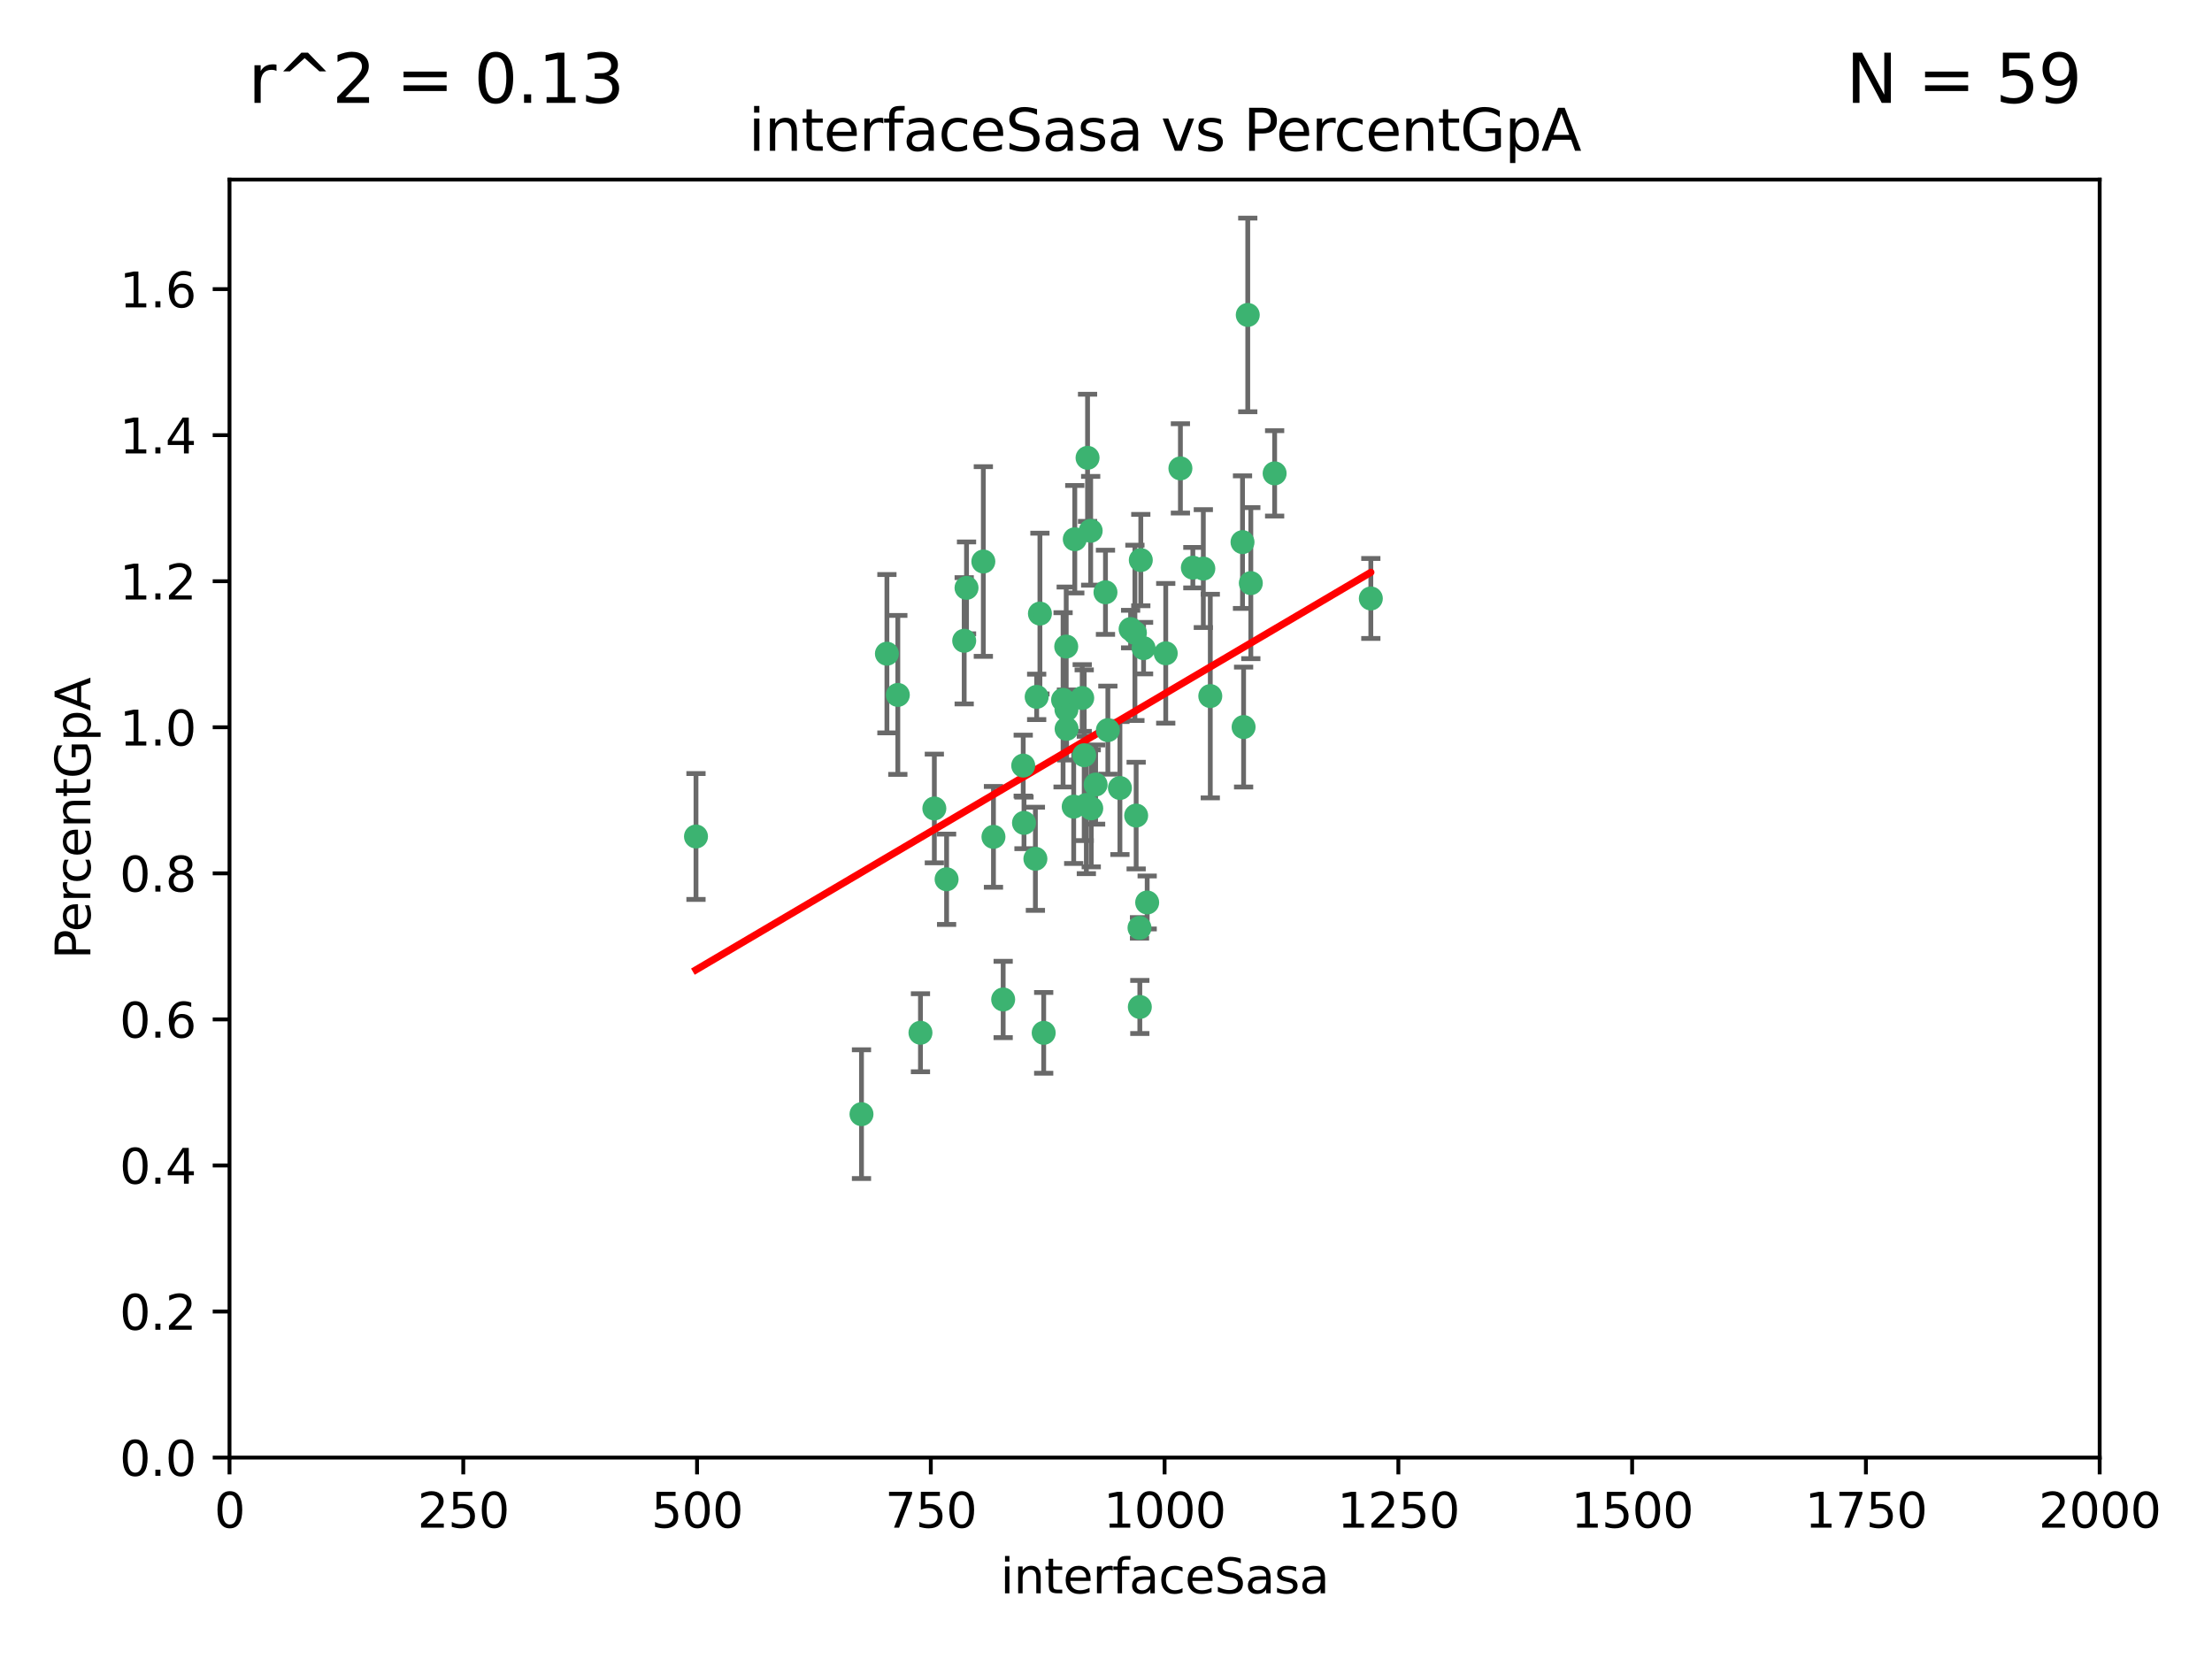 <?xml version="1.0" encoding="utf-8" standalone="no"?>
<!DOCTYPE svg PUBLIC "-//W3C//DTD SVG 1.1//EN"
  "http://www.w3.org/Graphics/SVG/1.1/DTD/svg11.dtd">
<svg xmlns:xlink="http://www.w3.org/1999/xlink" width="460.8pt" height="345.6pt" viewBox="0 0 460.8 345.6" xmlns="http://www.w3.org/2000/svg" version="1.1">
 <defs>
  <style type="text/css">*{stroke-linejoin: round; stroke-linecap: butt}</style>
 </defs>
 <g id="figure_1">
  <g id="patch_1">
   <path d="M 0 345.6 
L 460.8 345.6 
L 460.8 0 
L 0 0 
z
" style="fill: #ffffff"/>
  </g>
  <g id="axes_1">
   <g id="patch_2">
    <path d="M 47.81 303.64 
L 437.4 303.64 
L 437.4 37.411 
L 47.81 37.411 
z
" style="fill: #ffffff"/>
   </g>
   <g id="PathCollection_1">
    <defs>
     <path id="mfa2574c03b" d="M 0 1.118 
C 0.297 1.118 0.581 1 0.791 0.791 
C 1 0.581 1.118 0.297 1.118 0 
C 1.118 -0.297 1 -0.581 0.791 -0.791 
C 0.581 -1 0.297 -1.118 0 -1.118 
C -0.297 -1.118 -0.581 -1 -0.791 -0.791 
C -1 -0.581 -1.118 -0.297 -1.118 0 
C -1.118 0.297 -1 0.581 -0.791 0.791 
C -0.581 1 -0.297 1.118 0 1.118 
z
" style="stroke: #3cb371"/>
    </defs>
    <g clip-path="url(#p6f2fe51da8)">
     <use xlink:href="#mfa2574c03b" x="258.839" y="112.935" style="fill: #3cb371; stroke: #3cb371"/>
     <use xlink:href="#mfa2574c03b" x="235.526" y="131.048" style="fill: #3cb371; stroke: #3cb371"/>
     <use xlink:href="#mfa2574c03b" x="265.53" y="98.611" style="fill: #3cb371; stroke: #3cb371"/>
     <use xlink:href="#mfa2574c03b" x="225.86" y="157.33" style="fill: #3cb371; stroke: #3cb371"/>
     <use xlink:href="#mfa2574c03b" x="259.065" y="151.457" style="fill: #3cb371; stroke: #3cb371"/>
     <use xlink:href="#mfa2574c03b" x="259.932" y="65.606" style="fill: #3cb371; stroke: #3cb371"/>
     <use xlink:href="#mfa2574c03b" x="242.845" y="136.097" style="fill: #3cb371; stroke: #3cb371"/>
     <use xlink:href="#mfa2574c03b" x="216.635" y="127.82" style="fill: #3cb371; stroke: #3cb371"/>
     <use xlink:href="#mfa2574c03b" x="250.675" y="118.446" style="fill: #3cb371; stroke: #3cb371"/>
     <use xlink:href="#mfa2574c03b" x="233.3" y="164.157" style="fill: #3cb371; stroke: #3cb371"/>
     <use xlink:href="#mfa2574c03b" x="222.161" y="147.818" style="fill: #3cb371; stroke: #3cb371"/>
     <use xlink:href="#mfa2574c03b" x="221.458" y="145.786" style="fill: #3cb371; stroke: #3cb371"/>
     <use xlink:href="#mfa2574c03b" x="238.226" y="135.021" style="fill: #3cb371; stroke: #3cb371"/>
     <use xlink:href="#mfa2574c03b" x="236.422" y="131.834" style="fill: #3cb371; stroke: #3cb371"/>
     <use xlink:href="#mfa2574c03b" x="226.558" y="95.371" style="fill: #3cb371; stroke: #3cb371"/>
     <use xlink:href="#mfa2574c03b" x="223.671" y="168.041" style="fill: #3cb371; stroke: #3cb371"/>
     <use xlink:href="#mfa2574c03b" x="248.492" y="118.255" style="fill: #3cb371; stroke: #3cb371"/>
     <use xlink:href="#mfa2574c03b" x="223.897" y="112.334" style="fill: #3cb371; stroke: #3cb371"/>
     <use xlink:href="#mfa2574c03b" x="225.446" y="145.408" style="fill: #3cb371; stroke: #3cb371"/>
     <use xlink:href="#mfa2574c03b" x="230.29" y="123.385" style="fill: #3cb371; stroke: #3cb371"/>
     <use xlink:href="#mfa2574c03b" x="200.86" y="133.482" style="fill: #3cb371; stroke: #3cb371"/>
     <use xlink:href="#mfa2574c03b" x="217.42" y="215.161" style="fill: #3cb371; stroke: #3cb371"/>
     <use xlink:href="#mfa2574c03b" x="237.649" y="116.673" style="fill: #3cb371; stroke: #3cb371"/>
     <use xlink:href="#mfa2574c03b" x="213.316" y="171.42" style="fill: #3cb371; stroke: #3cb371"/>
     <use xlink:href="#mfa2574c03b" x="204.848" y="116.973" style="fill: #3cb371; stroke: #3cb371"/>
     <use xlink:href="#mfa2574c03b" x="245.901" y="97.572" style="fill: #3cb371; stroke: #3cb371"/>
     <use xlink:href="#mfa2574c03b" x="285.569" y="124.669" style="fill: #3cb371; stroke: #3cb371"/>
     <use xlink:href="#mfa2574c03b" x="215.957" y="145.171" style="fill: #3cb371; stroke: #3cb371"/>
     <use xlink:href="#mfa2574c03b" x="194.641" y="168.419" style="fill: #3cb371; stroke: #3cb371"/>
     <use xlink:href="#mfa2574c03b" x="191.75" y="215.139" style="fill: #3cb371; stroke: #3cb371"/>
     <use xlink:href="#mfa2574c03b" x="184.761" y="136.178" style="fill: #3cb371; stroke: #3cb371"/>
     <use xlink:href="#mfa2574c03b" x="213.156" y="159.488" style="fill: #3cb371; stroke: #3cb371"/>
     <use xlink:href="#mfa2574c03b" x="222.113" y="134.689" style="fill: #3cb371; stroke: #3cb371"/>
     <use xlink:href="#mfa2574c03b" x="215.692" y="178.897" style="fill: #3cb371; stroke: #3cb371"/>
     <use xlink:href="#mfa2574c03b" x="228.237" y="163.438" style="fill: #3cb371; stroke: #3cb371"/>
     <use xlink:href="#mfa2574c03b" x="222.194" y="151.836" style="fill: #3cb371; stroke: #3cb371"/>
     <use xlink:href="#mfa2574c03b" x="237.381" y="193.29" style="fill: #3cb371; stroke: #3cb371"/>
     <use xlink:href="#mfa2574c03b" x="197.192" y="183.167" style="fill: #3cb371; stroke: #3cb371"/>
     <use xlink:href="#mfa2574c03b" x="208.978" y="208.206" style="fill: #3cb371; stroke: #3cb371"/>
     <use xlink:href="#mfa2574c03b" x="227.208" y="110.571" style="fill: #3cb371; stroke: #3cb371"/>
     <use xlink:href="#mfa2574c03b" x="260.569" y="121.476" style="fill: #3cb371; stroke: #3cb371"/>
     <use xlink:href="#mfa2574c03b" x="230.787" y="152.103" style="fill: #3cb371; stroke: #3cb371"/>
     <use xlink:href="#mfa2574c03b" x="236.683" y="169.899" style="fill: #3cb371; stroke: #3cb371"/>
     <use xlink:href="#mfa2574c03b" x="206.956" y="174.332" style="fill: #3cb371; stroke: #3cb371"/>
     <use xlink:href="#mfa2574c03b" x="237.447" y="209.769" style="fill: #3cb371; stroke: #3cb371"/>
     <use xlink:href="#mfa2574c03b" x="227.327" y="168.396" style="fill: #3cb371; stroke: #3cb371"/>
     <use xlink:href="#mfa2574c03b" x="238.978" y="188.002" style="fill: #3cb371; stroke: #3cb371"/>
     <use xlink:href="#mfa2574c03b" x="179.464" y="232.101" style="fill: #3cb371; stroke: #3cb371"/>
     <use xlink:href="#mfa2574c03b" x="226.307" y="167.688" style="fill: #3cb371; stroke: #3cb371"/>
     <use xlink:href="#mfa2574c03b" x="201.345" y="122.465" style="fill: #3cb371; stroke: #3cb371"/>
     <use xlink:href="#mfa2574c03b" x="187.034" y="144.762" style="fill: #3cb371; stroke: #3cb371"/>
     <use xlink:href="#mfa2574c03b" x="252.125" y="145.004" style="fill: #3cb371; stroke: #3cb371"/>
     <use xlink:href="#mfa2574c03b" x="144.987" y="174.257" style="fill: #3cb371; stroke: #3cb371"/>
    </g>
   </g>
   <g id="matplotlib.axis_1">
    <g id="xtick_1">
     <g id="line2d_1">
      <defs>
       <path id="meb9a005f9a" d="M 0 0 
L 0 3.5 
" style="stroke: #000000; stroke-width: 0.8"/>
      </defs>
      <g>
       <use xlink:href="#meb9a005f9a" x="47.81" y="303.64" style="stroke: #000000; stroke-width: 0.8"/>
      </g>
     </g>
     <g id="text_1">
      <!-- 0 -->
      <g transform="translate(44.629 318.238)scale(0.1 -0.1)">
       <defs>
        <path id="DejaVuSans-30" d="M 2034 4250 
Q 1547 4250 1301 3770 
Q 1056 3291 1056 2328 
Q 1056 1369 1301 889 
Q 1547 409 2034 409 
Q 2525 409 2770 889 
Q 3016 1369 3016 2328 
Q 3016 3291 2770 3770 
Q 2525 4250 2034 4250 
z
M 2034 4750 
Q 2819 4750 3233 4129 
Q 3647 3509 3647 2328 
Q 3647 1150 3233 529 
Q 2819 -91 2034 -91 
Q 1250 -91 836 529 
Q 422 1150 422 2328 
Q 422 3509 836 4129 
Q 1250 4750 2034 4750 
z
" transform="scale(0.016)"/>
       </defs>
       <use xlink:href="#DejaVuSans-30"/>
      </g>
     </g>
    </g>
    <g id="xtick_2">
     <g id="line2d_2">
      <g>
       <use xlink:href="#meb9a005f9a" x="96.509" y="303.64" style="stroke: #000000; stroke-width: 0.8"/>
      </g>
     </g>
     <g id="text_2">
      <!-- 250 -->
      <g transform="translate(86.965 318.238)scale(0.1 -0.1)">
       <defs>
        <path id="DejaVuSans-32" d="M 1228 531 
L 3431 531 
L 3431 0 
L 469 0 
L 469 531 
Q 828 903 1448 1529 
Q 2069 2156 2228 2338 
Q 2531 2678 2651 2914 
Q 2772 3150 2772 3378 
Q 2772 3750 2511 3984 
Q 2250 4219 1831 4219 
Q 1534 4219 1204 4116 
Q 875 4013 500 3803 
L 500 4441 
Q 881 4594 1212 4672 
Q 1544 4750 1819 4750 
Q 2544 4750 2975 4387 
Q 3406 4025 3406 3419 
Q 3406 3131 3298 2873 
Q 3191 2616 2906 2266 
Q 2828 2175 2409 1742 
Q 1991 1309 1228 531 
z
" transform="scale(0.016)"/>
        <path id="DejaVuSans-35" d="M 691 4666 
L 3169 4666 
L 3169 4134 
L 1269 4134 
L 1269 2991 
Q 1406 3038 1543 3061 
Q 1681 3084 1819 3084 
Q 2600 3084 3056 2656 
Q 3513 2228 3513 1497 
Q 3513 744 3044 326 
Q 2575 -91 1722 -91 
Q 1428 -91 1123 -41 
Q 819 9 494 109 
L 494 744 
Q 775 591 1075 516 
Q 1375 441 1709 441 
Q 2250 441 2565 725 
Q 2881 1009 2881 1497 
Q 2881 1984 2565 2268 
Q 2250 2553 1709 2553 
Q 1456 2553 1204 2497 
Q 953 2441 691 2322 
L 691 4666 
z
" transform="scale(0.016)"/>
       </defs>
       <use xlink:href="#DejaVuSans-32"/>
       <use xlink:href="#DejaVuSans-35" x="63.623"/>
       <use xlink:href="#DejaVuSans-30" x="127.246"/>
      </g>
     </g>
    </g>
    <g id="xtick_3">
     <g id="line2d_3">
      <g>
       <use xlink:href="#meb9a005f9a" x="145.208" y="303.64" style="stroke: #000000; stroke-width: 0.8"/>
      </g>
     </g>
     <g id="text_3">
      <!-- 500 -->
      <g transform="translate(135.664 318.238)scale(0.1 -0.1)">
       <use xlink:href="#DejaVuSans-35"/>
       <use xlink:href="#DejaVuSans-30" x="63.623"/>
       <use xlink:href="#DejaVuSans-30" x="127.246"/>
      </g>
     </g>
    </g>
    <g id="xtick_4">
     <g id="line2d_4">
      <g>
       <use xlink:href="#meb9a005f9a" x="193.906" y="303.64" style="stroke: #000000; stroke-width: 0.8"/>
      </g>
     </g>
     <g id="text_4">
      <!-- 750 -->
      <g transform="translate(184.363 318.238)scale(0.1 -0.1)">
       <defs>
        <path id="DejaVuSans-37" d="M 525 4666 
L 3525 4666 
L 3525 4397 
L 1831 0 
L 1172 0 
L 2766 4134 
L 525 4134 
L 525 4666 
z
" transform="scale(0.016)"/>
       </defs>
       <use xlink:href="#DejaVuSans-37"/>
       <use xlink:href="#DejaVuSans-35" x="63.623"/>
       <use xlink:href="#DejaVuSans-30" x="127.246"/>
      </g>
     </g>
    </g>
    <g id="xtick_5">
     <g id="line2d_5">
      <g>
       <use xlink:href="#meb9a005f9a" x="242.605" y="303.64" style="stroke: #000000; stroke-width: 0.8"/>
      </g>
     </g>
     <g id="text_5">
      <!-- 1000 -->
      <g transform="translate(229.88 318.238)scale(0.1 -0.1)">
       <defs>
        <path id="DejaVuSans-31" d="M 794 531 
L 1825 531 
L 1825 4091 
L 703 3866 
L 703 4441 
L 1819 4666 
L 2450 4666 
L 2450 531 
L 3481 531 
L 3481 0 
L 794 0 
L 794 531 
z
" transform="scale(0.016)"/>
       </defs>
       <use xlink:href="#DejaVuSans-31"/>
       <use xlink:href="#DejaVuSans-30" x="63.623"/>
       <use xlink:href="#DejaVuSans-30" x="127.246"/>
       <use xlink:href="#DejaVuSans-30" x="190.869"/>
      </g>
     </g>
    </g>
    <g id="xtick_6">
     <g id="line2d_6">
      <g>
       <use xlink:href="#meb9a005f9a" x="291.304" y="303.64" style="stroke: #000000; stroke-width: 0.8"/>
      </g>
     </g>
     <g id="text_6">
      <!-- 1250 -->
      <g transform="translate(278.579 318.238)scale(0.1 -0.1)">
       <use xlink:href="#DejaVuSans-31"/>
       <use xlink:href="#DejaVuSans-32" x="63.623"/>
       <use xlink:href="#DejaVuSans-35" x="127.246"/>
       <use xlink:href="#DejaVuSans-30" x="190.869"/>
      </g>
     </g>
    </g>
    <g id="xtick_7">
     <g id="line2d_7">
      <g>
       <use xlink:href="#meb9a005f9a" x="340.002" y="303.64" style="stroke: #000000; stroke-width: 0.8"/>
      </g>
     </g>
     <g id="text_7">
      <!-- 1500 -->
      <g transform="translate(327.277 318.238)scale(0.1 -0.1)">
       <use xlink:href="#DejaVuSans-31"/>
       <use xlink:href="#DejaVuSans-35" x="63.623"/>
       <use xlink:href="#DejaVuSans-30" x="127.246"/>
       <use xlink:href="#DejaVuSans-30" x="190.869"/>
      </g>
     </g>
    </g>
    <g id="xtick_8">
     <g id="line2d_8">
      <g>
       <use xlink:href="#meb9a005f9a" x="388.701" y="303.64" style="stroke: #000000; stroke-width: 0.8"/>
      </g>
     </g>
     <g id="text_8">
      <!-- 1750 -->
      <g transform="translate(375.976 318.238)scale(0.1 -0.1)">
       <use xlink:href="#DejaVuSans-31"/>
       <use xlink:href="#DejaVuSans-37" x="63.623"/>
       <use xlink:href="#DejaVuSans-35" x="127.246"/>
       <use xlink:href="#DejaVuSans-30" x="190.869"/>
      </g>
     </g>
    </g>
    <g id="xtick_9">
     <g id="line2d_9">
      <g>
       <use xlink:href="#meb9a005f9a" x="437.4" y="303.64" style="stroke: #000000; stroke-width: 0.8"/>
      </g>
     </g>
     <g id="text_9">
      <!-- 2000 -->
      <g transform="translate(424.675 318.238)scale(0.1 -0.1)">
       <use xlink:href="#DejaVuSans-32"/>
       <use xlink:href="#DejaVuSans-30" x="63.623"/>
       <use xlink:href="#DejaVuSans-30" x="127.246"/>
       <use xlink:href="#DejaVuSans-30" x="190.869"/>
      </g>
     </g>
    </g>
    <g id="text_10">
     <!-- interfaceSasa -->
     <g transform="translate(208.398 331.917)scale(0.1 -0.1)">
      <defs>
       <path id="DejaVuSans-69" d="M 603 3500 
L 1178 3500 
L 1178 0 
L 603 0 
L 603 3500 
z
M 603 4863 
L 1178 4863 
L 1178 4134 
L 603 4134 
L 603 4863 
z
" transform="scale(0.016)"/>
       <path id="DejaVuSans-6e" d="M 3513 2113 
L 3513 0 
L 2938 0 
L 2938 2094 
Q 2938 2591 2744 2837 
Q 2550 3084 2163 3084 
Q 1697 3084 1428 2787 
Q 1159 2491 1159 1978 
L 1159 0 
L 581 0 
L 581 3500 
L 1159 3500 
L 1159 2956 
Q 1366 3272 1645 3428 
Q 1925 3584 2291 3584 
Q 2894 3584 3203 3211 
Q 3513 2838 3513 2113 
z
" transform="scale(0.016)"/>
       <path id="DejaVuSans-74" d="M 1172 4494 
L 1172 3500 
L 2356 3500 
L 2356 3053 
L 1172 3053 
L 1172 1153 
Q 1172 725 1289 603 
Q 1406 481 1766 481 
L 2356 481 
L 2356 0 
L 1766 0 
Q 1100 0 847 248 
Q 594 497 594 1153 
L 594 3053 
L 172 3053 
L 172 3500 
L 594 3500 
L 594 4494 
L 1172 4494 
z
" transform="scale(0.016)"/>
       <path id="DejaVuSans-65" d="M 3597 1894 
L 3597 1613 
L 953 1613 
Q 991 1019 1311 708 
Q 1631 397 2203 397 
Q 2534 397 2845 478 
Q 3156 559 3463 722 
L 3463 178 
Q 3153 47 2828 -22 
Q 2503 -91 2169 -91 
Q 1331 -91 842 396 
Q 353 884 353 1716 
Q 353 2575 817 3079 
Q 1281 3584 2069 3584 
Q 2775 3584 3186 3129 
Q 3597 2675 3597 1894 
z
M 3022 2063 
Q 3016 2534 2758 2815 
Q 2500 3097 2075 3097 
Q 1594 3097 1305 2825 
Q 1016 2553 972 2059 
L 3022 2063 
z
" transform="scale(0.016)"/>
       <path id="DejaVuSans-72" d="M 2631 2963 
Q 2534 3019 2420 3045 
Q 2306 3072 2169 3072 
Q 1681 3072 1420 2755 
Q 1159 2438 1159 1844 
L 1159 0 
L 581 0 
L 581 3500 
L 1159 3500 
L 1159 2956 
Q 1341 3275 1631 3429 
Q 1922 3584 2338 3584 
Q 2397 3584 2469 3576 
Q 2541 3569 2628 3553 
L 2631 2963 
z
" transform="scale(0.016)"/>
       <path id="DejaVuSans-66" d="M 2375 4863 
L 2375 4384 
L 1825 4384 
Q 1516 4384 1395 4259 
Q 1275 4134 1275 3809 
L 1275 3500 
L 2222 3500 
L 2222 3053 
L 1275 3053 
L 1275 0 
L 697 0 
L 697 3053 
L 147 3053 
L 147 3500 
L 697 3500 
L 697 3744 
Q 697 4328 969 4595 
Q 1241 4863 1831 4863 
L 2375 4863 
z
" transform="scale(0.016)"/>
       <path id="DejaVuSans-61" d="M 2194 1759 
Q 1497 1759 1228 1600 
Q 959 1441 959 1056 
Q 959 750 1161 570 
Q 1363 391 1709 391 
Q 2188 391 2477 730 
Q 2766 1069 2766 1631 
L 2766 1759 
L 2194 1759 
z
M 3341 1997 
L 3341 0 
L 2766 0 
L 2766 531 
Q 2569 213 2275 61 
Q 1981 -91 1556 -91 
Q 1019 -91 701 211 
Q 384 513 384 1019 
Q 384 1609 779 1909 
Q 1175 2209 1959 2209 
L 2766 2209 
L 2766 2266 
Q 2766 2663 2505 2880 
Q 2244 3097 1772 3097 
Q 1472 3097 1187 3025 
Q 903 2953 641 2809 
L 641 3341 
Q 956 3463 1253 3523 
Q 1550 3584 1831 3584 
Q 2591 3584 2966 3190 
Q 3341 2797 3341 1997 
z
" transform="scale(0.016)"/>
       <path id="DejaVuSans-63" d="M 3122 3366 
L 3122 2828 
Q 2878 2963 2633 3030 
Q 2388 3097 2138 3097 
Q 1578 3097 1268 2742 
Q 959 2388 959 1747 
Q 959 1106 1268 751 
Q 1578 397 2138 397 
Q 2388 397 2633 464 
Q 2878 531 3122 666 
L 3122 134 
Q 2881 22 2623 -34 
Q 2366 -91 2075 -91 
Q 1284 -91 818 406 
Q 353 903 353 1747 
Q 353 2603 823 3093 
Q 1294 3584 2113 3584 
Q 2378 3584 2631 3529 
Q 2884 3475 3122 3366 
z
" transform="scale(0.016)"/>
       <path id="DejaVuSans-53" d="M 3425 4513 
L 3425 3897 
Q 3066 4069 2747 4153 
Q 2428 4238 2131 4238 
Q 1616 4238 1336 4038 
Q 1056 3838 1056 3469 
Q 1056 3159 1242 3001 
Q 1428 2844 1947 2747 
L 2328 2669 
Q 3034 2534 3370 2195 
Q 3706 1856 3706 1288 
Q 3706 609 3251 259 
Q 2797 -91 1919 -91 
Q 1588 -91 1214 -16 
Q 841 59 441 206 
L 441 856 
Q 825 641 1194 531 
Q 1563 422 1919 422 
Q 2459 422 2753 634 
Q 3047 847 3047 1241 
Q 3047 1584 2836 1778 
Q 2625 1972 2144 2069 
L 1759 2144 
Q 1053 2284 737 2584 
Q 422 2884 422 3419 
Q 422 4038 858 4394 
Q 1294 4750 2059 4750 
Q 2388 4750 2728 4690 
Q 3069 4631 3425 4513 
z
" transform="scale(0.016)"/>
       <path id="DejaVuSans-73" d="M 2834 3397 
L 2834 2853 
Q 2591 2978 2328 3040 
Q 2066 3103 1784 3103 
Q 1356 3103 1142 2972 
Q 928 2841 928 2578 
Q 928 2378 1081 2264 
Q 1234 2150 1697 2047 
L 1894 2003 
Q 2506 1872 2764 1633 
Q 3022 1394 3022 966 
Q 3022 478 2636 193 
Q 2250 -91 1575 -91 
Q 1294 -91 989 -36 
Q 684 19 347 128 
L 347 722 
Q 666 556 975 473 
Q 1284 391 1588 391 
Q 1994 391 2212 530 
Q 2431 669 2431 922 
Q 2431 1156 2273 1281 
Q 2116 1406 1581 1522 
L 1381 1569 
Q 847 1681 609 1914 
Q 372 2147 372 2553 
Q 372 3047 722 3315 
Q 1072 3584 1716 3584 
Q 2034 3584 2315 3537 
Q 2597 3491 2834 3397 
z
" transform="scale(0.016)"/>
      </defs>
      <use xlink:href="#DejaVuSans-69"/>
      <use xlink:href="#DejaVuSans-6e" x="27.783"/>
      <use xlink:href="#DejaVuSans-74" x="91.162"/>
      <use xlink:href="#DejaVuSans-65" x="130.371"/>
      <use xlink:href="#DejaVuSans-72" x="191.895"/>
      <use xlink:href="#DejaVuSans-66" x="233.008"/>
      <use xlink:href="#DejaVuSans-61" x="268.213"/>
      <use xlink:href="#DejaVuSans-63" x="329.492"/>
      <use xlink:href="#DejaVuSans-65" x="384.473"/>
      <use xlink:href="#DejaVuSans-53" x="445.996"/>
      <use xlink:href="#DejaVuSans-61" x="509.473"/>
      <use xlink:href="#DejaVuSans-73" x="570.752"/>
      <use xlink:href="#DejaVuSans-61" x="622.852"/>
     </g>
    </g>
   </g>
   <g id="matplotlib.axis_2">
    <g id="ytick_1">
     <g id="line2d_10">
      <defs>
       <path id="m328da8f53f" d="M 0 0 
L -3.5 0 
" style="stroke: #000000; stroke-width: 0.8"/>
      </defs>
      <g>
       <use xlink:href="#m328da8f53f" x="47.81" y="303.64" style="stroke: #000000; stroke-width: 0.8"/>
      </g>
     </g>
     <g id="text_11">
      <!-- 0.0 -->
      <g transform="translate(24.907 307.439)scale(0.1 -0.1)">
       <defs>
        <path id="DejaVuSans-2e" d="M 684 794 
L 1344 794 
L 1344 0 
L 684 0 
L 684 794 
z
" transform="scale(0.016)"/>
       </defs>
       <use xlink:href="#DejaVuSans-30"/>
       <use xlink:href="#DejaVuSans-2e" x="63.623"/>
       <use xlink:href="#DejaVuSans-30" x="95.41"/>
      </g>
     </g>
    </g>
    <g id="ytick_2">
     <g id="line2d_11">
      <g>
       <use xlink:href="#m328da8f53f" x="47.81" y="273.214" style="stroke: #000000; stroke-width: 0.8"/>
      </g>
     </g>
     <g id="text_12">
      <!-- 0.2 -->
      <g transform="translate(24.907 277.013)scale(0.1 -0.1)">
       <use xlink:href="#DejaVuSans-30"/>
       <use xlink:href="#DejaVuSans-2e" x="63.623"/>
       <use xlink:href="#DejaVuSans-32" x="95.41"/>
      </g>
     </g>
    </g>
    <g id="ytick_3">
     <g id="line2d_12">
      <g>
       <use xlink:href="#m328da8f53f" x="47.81" y="242.788" style="stroke: #000000; stroke-width: 0.8"/>
      </g>
     </g>
     <g id="text_13">
      <!-- 0.4 -->
      <g transform="translate(24.907 246.587)scale(0.1 -0.1)">
       <defs>
        <path id="DejaVuSans-34" d="M 2419 4116 
L 825 1625 
L 2419 1625 
L 2419 4116 
z
M 2253 4666 
L 3047 4666 
L 3047 1625 
L 3713 1625 
L 3713 1100 
L 3047 1100 
L 3047 0 
L 2419 0 
L 2419 1100 
L 313 1100 
L 313 1709 
L 2253 4666 
z
" transform="scale(0.016)"/>
       </defs>
       <use xlink:href="#DejaVuSans-30"/>
       <use xlink:href="#DejaVuSans-2e" x="63.623"/>
       <use xlink:href="#DejaVuSans-34" x="95.41"/>
      </g>
     </g>
    </g>
    <g id="ytick_4">
     <g id="line2d_13">
      <g>
       <use xlink:href="#m328da8f53f" x="47.81" y="212.362" style="stroke: #000000; stroke-width: 0.8"/>
      </g>
     </g>
     <g id="text_14">
      <!-- 0.6 -->
      <g transform="translate(24.907 216.161)scale(0.1 -0.1)">
       <defs>
        <path id="DejaVuSans-36" d="M 2113 2584 
Q 1688 2584 1439 2293 
Q 1191 2003 1191 1497 
Q 1191 994 1439 701 
Q 1688 409 2113 409 
Q 2538 409 2786 701 
Q 3034 994 3034 1497 
Q 3034 2003 2786 2293 
Q 2538 2584 2113 2584 
z
M 3366 4563 
L 3366 3988 
Q 3128 4100 2886 4159 
Q 2644 4219 2406 4219 
Q 1781 4219 1451 3797 
Q 1122 3375 1075 2522 
Q 1259 2794 1537 2939 
Q 1816 3084 2150 3084 
Q 2853 3084 3261 2657 
Q 3669 2231 3669 1497 
Q 3669 778 3244 343 
Q 2819 -91 2113 -91 
Q 1303 -91 875 529 
Q 447 1150 447 2328 
Q 447 3434 972 4092 
Q 1497 4750 2381 4750 
Q 2619 4750 2861 4703 
Q 3103 4656 3366 4563 
z
" transform="scale(0.016)"/>
       </defs>
       <use xlink:href="#DejaVuSans-30"/>
       <use xlink:href="#DejaVuSans-2e" x="63.623"/>
       <use xlink:href="#DejaVuSans-36" x="95.41"/>
      </g>
     </g>
    </g>
    <g id="ytick_5">
     <g id="line2d_14">
      <g>
       <use xlink:href="#m328da8f53f" x="47.81" y="181.935" style="stroke: #000000; stroke-width: 0.8"/>
      </g>
     </g>
     <g id="text_15">
      <!-- 0.8 -->
      <g transform="translate(24.907 185.735)scale(0.1 -0.1)">
       <defs>
        <path id="DejaVuSans-38" d="M 2034 2216 
Q 1584 2216 1326 1975 
Q 1069 1734 1069 1313 
Q 1069 891 1326 650 
Q 1584 409 2034 409 
Q 2484 409 2743 651 
Q 3003 894 3003 1313 
Q 3003 1734 2745 1975 
Q 2488 2216 2034 2216 
z
M 1403 2484 
Q 997 2584 770 2862 
Q 544 3141 544 3541 
Q 544 4100 942 4425 
Q 1341 4750 2034 4750 
Q 2731 4750 3128 4425 
Q 3525 4100 3525 3541 
Q 3525 3141 3298 2862 
Q 3072 2584 2669 2484 
Q 3125 2378 3379 2068 
Q 3634 1759 3634 1313 
Q 3634 634 3220 271 
Q 2806 -91 2034 -91 
Q 1263 -91 848 271 
Q 434 634 434 1313 
Q 434 1759 690 2068 
Q 947 2378 1403 2484 
z
M 1172 3481 
Q 1172 3119 1398 2916 
Q 1625 2713 2034 2713 
Q 2441 2713 2670 2916 
Q 2900 3119 2900 3481 
Q 2900 3844 2670 4047 
Q 2441 4250 2034 4250 
Q 1625 4250 1398 4047 
Q 1172 3844 1172 3481 
z
" transform="scale(0.016)"/>
       </defs>
       <use xlink:href="#DejaVuSans-30"/>
       <use xlink:href="#DejaVuSans-2e" x="63.623"/>
       <use xlink:href="#DejaVuSans-38" x="95.41"/>
      </g>
     </g>
    </g>
    <g id="ytick_6">
     <g id="line2d_15">
      <g>
       <use xlink:href="#m328da8f53f" x="47.81" y="151.509" style="stroke: #000000; stroke-width: 0.8"/>
      </g>
     </g>
     <g id="text_16">
      <!-- 1.0 -->
      <g transform="translate(24.907 155.308)scale(0.1 -0.1)">
       <use xlink:href="#DejaVuSans-31"/>
       <use xlink:href="#DejaVuSans-2e" x="63.623"/>
       <use xlink:href="#DejaVuSans-30" x="95.41"/>
      </g>
     </g>
    </g>
    <g id="ytick_7">
     <g id="line2d_16">
      <g>
       <use xlink:href="#m328da8f53f" x="47.81" y="121.083" style="stroke: #000000; stroke-width: 0.8"/>
      </g>
     </g>
     <g id="text_17">
      <!-- 1.2 -->
      <g transform="translate(24.907 124.882)scale(0.1 -0.1)">
       <use xlink:href="#DejaVuSans-31"/>
       <use xlink:href="#DejaVuSans-2e" x="63.623"/>
       <use xlink:href="#DejaVuSans-32" x="95.41"/>
      </g>
     </g>
    </g>
    <g id="ytick_8">
     <g id="line2d_17">
      <g>
       <use xlink:href="#m328da8f53f" x="47.81" y="90.657" style="stroke: #000000; stroke-width: 0.8"/>
      </g>
     </g>
     <g id="text_18">
      <!-- 1.4 -->
      <g transform="translate(24.907 94.456)scale(0.1 -0.1)">
       <use xlink:href="#DejaVuSans-31"/>
       <use xlink:href="#DejaVuSans-2e" x="63.623"/>
       <use xlink:href="#DejaVuSans-34" x="95.41"/>
      </g>
     </g>
    </g>
    <g id="ytick_9">
     <g id="line2d_18">
      <g>
       <use xlink:href="#m328da8f53f" x="47.81" y="60.231" style="stroke: #000000; stroke-width: 0.8"/>
      </g>
     </g>
     <g id="text_19">
      <!-- 1.6 -->
      <g transform="translate(24.907 64.03)scale(0.1 -0.1)">
       <use xlink:href="#DejaVuSans-31"/>
       <use xlink:href="#DejaVuSans-2e" x="63.623"/>
       <use xlink:href="#DejaVuSans-36" x="95.41"/>
      </g>
     </g>
    </g>
    <g id="text_20">
     <!-- PercentGpA -->
     <g transform="translate(18.827 199.802)rotate(-90)scale(0.1 -0.1)">
      <defs>
       <path id="DejaVuSans-50" d="M 1259 4147 
L 1259 2394 
L 2053 2394 
Q 2494 2394 2734 2622 
Q 2975 2850 2975 3272 
Q 2975 3691 2734 3919 
Q 2494 4147 2053 4147 
L 1259 4147 
z
M 628 4666 
L 2053 4666 
Q 2838 4666 3239 4311 
Q 3641 3956 3641 3272 
Q 3641 2581 3239 2228 
Q 2838 1875 2053 1875 
L 1259 1875 
L 1259 0 
L 628 0 
L 628 4666 
z
" transform="scale(0.016)"/>
       <path id="DejaVuSans-47" d="M 3809 666 
L 3809 1919 
L 2778 1919 
L 2778 2438 
L 4434 2438 
L 4434 434 
Q 4069 175 3628 42 
Q 3188 -91 2688 -91 
Q 1594 -91 976 548 
Q 359 1188 359 2328 
Q 359 3472 976 4111 
Q 1594 4750 2688 4750 
Q 3144 4750 3555 4637 
Q 3966 4525 4313 4306 
L 4313 3634 
Q 3963 3931 3569 4081 
Q 3175 4231 2741 4231 
Q 1884 4231 1454 3753 
Q 1025 3275 1025 2328 
Q 1025 1384 1454 906 
Q 1884 428 2741 428 
Q 3075 428 3337 486 
Q 3600 544 3809 666 
z
" transform="scale(0.016)"/>
       <path id="DejaVuSans-70" d="M 1159 525 
L 1159 -1331 
L 581 -1331 
L 581 3500 
L 1159 3500 
L 1159 2969 
Q 1341 3281 1617 3432 
Q 1894 3584 2278 3584 
Q 2916 3584 3314 3078 
Q 3713 2572 3713 1747 
Q 3713 922 3314 415 
Q 2916 -91 2278 -91 
Q 1894 -91 1617 61 
Q 1341 213 1159 525 
z
M 3116 1747 
Q 3116 2381 2855 2742 
Q 2594 3103 2138 3103 
Q 1681 3103 1420 2742 
Q 1159 2381 1159 1747 
Q 1159 1113 1420 752 
Q 1681 391 2138 391 
Q 2594 391 2855 752 
Q 3116 1113 3116 1747 
z
" transform="scale(0.016)"/>
       <path id="DejaVuSans-41" d="M 2188 4044 
L 1331 1722 
L 3047 1722 
L 2188 4044 
z
M 1831 4666 
L 2547 4666 
L 4325 0 
L 3669 0 
L 3244 1197 
L 1141 1197 
L 716 0 
L 50 0 
L 1831 4666 
z
" transform="scale(0.016)"/>
      </defs>
      <use xlink:href="#DejaVuSans-50"/>
      <use xlink:href="#DejaVuSans-65" x="56.678"/>
      <use xlink:href="#DejaVuSans-72" x="118.201"/>
      <use xlink:href="#DejaVuSans-63" x="157.064"/>
      <use xlink:href="#DejaVuSans-65" x="212.045"/>
      <use xlink:href="#DejaVuSans-6e" x="273.568"/>
      <use xlink:href="#DejaVuSans-74" x="336.947"/>
      <use xlink:href="#DejaVuSans-47" x="376.156"/>
      <use xlink:href="#DejaVuSans-70" x="453.646"/>
      <use xlink:href="#DejaVuSans-41" x="517.123"/>
     </g>
    </g>
   </g>
   <g id="LineCollection_1">
    <path d="M 258.839 126.742 
L 258.839 99.128 
" clip-path="url(#p6f2fe51da8)" style="fill: none; stroke: #696969"/>
    <path d="M 235.526 134.958 
L 235.526 127.138 
" clip-path="url(#p6f2fe51da8)" style="fill: none; stroke: #696969"/>
    <path d="M 265.53 107.5 
L 265.53 89.723 
" clip-path="url(#p6f2fe51da8)" style="fill: none; stroke: #696969"/>
    <path d="M 225.86 175.107 
L 225.86 139.552 
" clip-path="url(#p6f2fe51da8)" style="fill: none; stroke: #696969"/>
    <path d="M 259.065 163.945 
L 259.065 138.968 
" clip-path="url(#p6f2fe51da8)" style="fill: none; stroke: #696969"/>
    <path d="M 259.932 85.777 
L 259.932 45.434 
" clip-path="url(#p6f2fe51da8)" style="fill: none; stroke: #696969"/>
    <path d="M 242.845 150.645 
L 242.845 121.55 
" clip-path="url(#p6f2fe51da8)" style="fill: none; stroke: #696969"/>
    <path d="M 216.635 144.568 
L 216.635 111.073 
" clip-path="url(#p6f2fe51da8)" style="fill: none; stroke: #696969"/>
    <path d="M 250.675 130.722 
L 250.675 106.17 
" clip-path="url(#p6f2fe51da8)" style="fill: none; stroke: #696969"/>
    <path d="M 233.3 178.007 
L 233.3 150.307 
" clip-path="url(#p6f2fe51da8)" style="fill: none; stroke: #696969"/>
    <path d="M 222.161 151.909 
L 222.161 143.727 
" clip-path="url(#p6f2fe51da8)" style="fill: none; stroke: #696969"/>
    <path d="M 221.458 163.937 
L 221.458 127.634 
" clip-path="url(#p6f2fe51da8)" style="fill: none; stroke: #696969"/>
    <path d="M 238.226 140.382 
L 238.226 129.659 
" clip-path="url(#p6f2fe51da8)" style="fill: none; stroke: #696969"/>
    <path d="M 236.422 150.092 
L 236.422 113.575 
" clip-path="url(#p6f2fe51da8)" style="fill: none; stroke: #696969"/>
    <path d="M 226.558 108.615 
L 226.558 82.127 
" clip-path="url(#p6f2fe51da8)" style="fill: none; stroke: #696969"/>
    <path d="M 223.671 179.882 
L 223.671 156.201 
" clip-path="url(#p6f2fe51da8)" style="fill: none; stroke: #696969"/>
    <path d="M 248.492 122.472 
L 248.492 114.039 
" clip-path="url(#p6f2fe51da8)" style="fill: none; stroke: #696969"/>
    <path d="M 223.897 123.529 
L 223.897 101.139 
" clip-path="url(#p6f2fe51da8)" style="fill: none; stroke: #696969"/>
    <path d="M 225.446 152.361 
L 225.446 138.456 
" clip-path="url(#p6f2fe51da8)" style="fill: none; stroke: #696969"/>
    <path d="M 230.29 132.151 
L 230.29 114.62 
" clip-path="url(#p6f2fe51da8)" style="fill: none; stroke: #696969"/>
    <path d="M 200.86 146.637 
L 200.86 120.327 
" clip-path="url(#p6f2fe51da8)" style="fill: none; stroke: #696969"/>
    <path d="M 217.42 223.572 
L 217.42 206.751 
" clip-path="url(#p6f2fe51da8)" style="fill: none; stroke: #696969"/>
    <path d="M 237.649 126.191 
L 237.649 107.154 
" clip-path="url(#p6f2fe51da8)" style="fill: none; stroke: #696969"/>
    <path d="M 213.316 176.791 
L 213.316 166.049 
" clip-path="url(#p6f2fe51da8)" style="fill: none; stroke: #696969"/>
    <path d="M 204.848 136.73 
L 204.848 97.216 
" clip-path="url(#p6f2fe51da8)" style="fill: none; stroke: #696969"/>
    <path d="M 245.901 106.878 
L 245.901 88.267 
" clip-path="url(#p6f2fe51da8)" style="fill: none; stroke: #696969"/>
    <path d="M 285.569 132.997 
L 285.569 116.341 
" clip-path="url(#p6f2fe51da8)" style="fill: none; stroke: #696969"/>
    <path d="M 215.957 149.901 
L 215.957 140.441 
" clip-path="url(#p6f2fe51da8)" style="fill: none; stroke: #696969"/>
    <path d="M 194.641 179.743 
L 194.641 157.094 
" clip-path="url(#p6f2fe51da8)" style="fill: none; stroke: #696969"/>
    <path d="M 191.75 223.268 
L 191.75 207.01 
" clip-path="url(#p6f2fe51da8)" style="fill: none; stroke: #696969"/>
    <path d="M 184.761 152.672 
L 184.761 119.684 
" clip-path="url(#p6f2fe51da8)" style="fill: none; stroke: #696969"/>
    <path d="M 213.156 165.831 
L 213.156 153.145 
" clip-path="url(#p6f2fe51da8)" style="fill: none; stroke: #696969"/>
    <path d="M 222.113 147.086 
L 222.113 122.292 
" clip-path="url(#p6f2fe51da8)" style="fill: none; stroke: #696969"/>
    <path d="M 215.692 189.642 
L 215.692 168.152 
" clip-path="url(#p6f2fe51da8)" style="fill: none; stroke: #696969"/>
    <path d="M 228.237 171.687 
L 228.237 155.189 
" clip-path="url(#p6f2fe51da8)" style="fill: none; stroke: #696969"/>
    <path d="M 222.194 158.321 
L 222.194 145.352 
" clip-path="url(#p6f2fe51da8)" style="fill: none; stroke: #696969"/>
    <path d="M 237.381 195.434 
L 237.381 191.146 
" clip-path="url(#p6f2fe51da8)" style="fill: none; stroke: #696969"/>
    <path d="M 197.192 192.579 
L 197.192 173.755 
" clip-path="url(#p6f2fe51da8)" style="fill: none; stroke: #696969"/>
    <path d="M 208.978 216.157 
L 208.978 200.256 
" clip-path="url(#p6f2fe51da8)" style="fill: none; stroke: #696969"/>
    <path d="M 227.208 121.897 
L 227.208 99.245 
" clip-path="url(#p6f2fe51da8)" style="fill: none; stroke: #696969"/>
    <path d="M 260.569 137.206 
L 260.569 105.745 
" clip-path="url(#p6f2fe51da8)" style="fill: none; stroke: #696969"/>
    <path d="M 230.787 161.277 
L 230.787 142.929 
" clip-path="url(#p6f2fe51da8)" style="fill: none; stroke: #696969"/>
    <path d="M 236.683 181.006 
L 236.683 158.792 
" clip-path="url(#p6f2fe51da8)" style="fill: none; stroke: #696969"/>
    <path d="M 206.956 184.828 
L 206.956 163.836 
" clip-path="url(#p6f2fe51da8)" style="fill: none; stroke: #696969"/>
    <path d="M 237.447 215.299 
L 237.447 204.239 
" clip-path="url(#p6f2fe51da8)" style="fill: none; stroke: #696969"/>
    <path d="M 227.327 180.585 
L 227.327 156.208 
" clip-path="url(#p6f2fe51da8)" style="fill: none; stroke: #696969"/>
    <path d="M 238.978 193.517 
L 238.978 182.486 
" clip-path="url(#p6f2fe51da8)" style="fill: none; stroke: #696969"/>
    <path d="M 179.464 245.512 
L 179.464 218.691 
" clip-path="url(#p6f2fe51da8)" style="fill: none; stroke: #696969"/>
    <path d="M 226.307 181.997 
L 226.307 153.38 
" clip-path="url(#p6f2fe51da8)" style="fill: none; stroke: #696969"/>
    <path d="M 201.345 132.034 
L 201.345 112.895 
" clip-path="url(#p6f2fe51da8)" style="fill: none; stroke: #696969"/>
    <path d="M 187.034 161.315 
L 187.034 128.209 
" clip-path="url(#p6f2fe51da8)" style="fill: none; stroke: #696969"/>
    <path d="M 252.125 166.212 
L 252.125 123.796 
" clip-path="url(#p6f2fe51da8)" style="fill: none; stroke: #696969"/>
    <path d="M 144.987 187.369 
L 144.987 161.144 
" clip-path="url(#p6f2fe51da8)" style="fill: none; stroke: #696969"/>
   </g>
   <g id="line2d_19">
    <defs>
     <path id="m25c0fd10d6" d="M 2 0 
L -2 -0 
" style="stroke: #696969"/>
    </defs>
    <g clip-path="url(#p6f2fe51da8)">
     <use xlink:href="#m25c0fd10d6" x="258.839" y="126.742" style="fill: #696969; stroke: #696969"/>
     <use xlink:href="#m25c0fd10d6" x="235.526" y="134.958" style="fill: #696969; stroke: #696969"/>
     <use xlink:href="#m25c0fd10d6" x="265.53" y="107.5" style="fill: #696969; stroke: #696969"/>
     <use xlink:href="#m25c0fd10d6" x="225.86" y="175.107" style="fill: #696969; stroke: #696969"/>
     <use xlink:href="#m25c0fd10d6" x="259.065" y="163.945" style="fill: #696969; stroke: #696969"/>
     <use xlink:href="#m25c0fd10d6" x="259.932" y="85.777" style="fill: #696969; stroke: #696969"/>
     <use xlink:href="#m25c0fd10d6" x="242.845" y="150.645" style="fill: #696969; stroke: #696969"/>
     <use xlink:href="#m25c0fd10d6" x="216.635" y="144.568" style="fill: #696969; stroke: #696969"/>
     <use xlink:href="#m25c0fd10d6" x="250.675" y="130.722" style="fill: #696969; stroke: #696969"/>
     <use xlink:href="#m25c0fd10d6" x="233.3" y="178.007" style="fill: #696969; stroke: #696969"/>
     <use xlink:href="#m25c0fd10d6" x="222.161" y="151.909" style="fill: #696969; stroke: #696969"/>
     <use xlink:href="#m25c0fd10d6" x="221.458" y="163.937" style="fill: #696969; stroke: #696969"/>
     <use xlink:href="#m25c0fd10d6" x="238.226" y="140.382" style="fill: #696969; stroke: #696969"/>
     <use xlink:href="#m25c0fd10d6" x="236.422" y="150.092" style="fill: #696969; stroke: #696969"/>
     <use xlink:href="#m25c0fd10d6" x="226.558" y="108.615" style="fill: #696969; stroke: #696969"/>
     <use xlink:href="#m25c0fd10d6" x="223.671" y="179.882" style="fill: #696969; stroke: #696969"/>
     <use xlink:href="#m25c0fd10d6" x="248.492" y="122.472" style="fill: #696969; stroke: #696969"/>
     <use xlink:href="#m25c0fd10d6" x="223.897" y="123.529" style="fill: #696969; stroke: #696969"/>
     <use xlink:href="#m25c0fd10d6" x="225.446" y="152.361" style="fill: #696969; stroke: #696969"/>
     <use xlink:href="#m25c0fd10d6" x="230.29" y="132.151" style="fill: #696969; stroke: #696969"/>
     <use xlink:href="#m25c0fd10d6" x="200.86" y="146.637" style="fill: #696969; stroke: #696969"/>
     <use xlink:href="#m25c0fd10d6" x="217.42" y="223.572" style="fill: #696969; stroke: #696969"/>
     <use xlink:href="#m25c0fd10d6" x="237.649" y="126.191" style="fill: #696969; stroke: #696969"/>
     <use xlink:href="#m25c0fd10d6" x="213.316" y="176.791" style="fill: #696969; stroke: #696969"/>
     <use xlink:href="#m25c0fd10d6" x="204.848" y="136.73" style="fill: #696969; stroke: #696969"/>
     <use xlink:href="#m25c0fd10d6" x="245.901" y="106.878" style="fill: #696969; stroke: #696969"/>
     <use xlink:href="#m25c0fd10d6" x="285.569" y="132.997" style="fill: #696969; stroke: #696969"/>
     <use xlink:href="#m25c0fd10d6" x="215.957" y="149.901" style="fill: #696969; stroke: #696969"/>
     <use xlink:href="#m25c0fd10d6" x="194.641" y="179.743" style="fill: #696969; stroke: #696969"/>
     <use xlink:href="#m25c0fd10d6" x="191.75" y="223.268" style="fill: #696969; stroke: #696969"/>
     <use xlink:href="#m25c0fd10d6" x="184.761" y="152.672" style="fill: #696969; stroke: #696969"/>
     <use xlink:href="#m25c0fd10d6" x="213.156" y="165.831" style="fill: #696969; stroke: #696969"/>
     <use xlink:href="#m25c0fd10d6" x="222.113" y="147.086" style="fill: #696969; stroke: #696969"/>
     <use xlink:href="#m25c0fd10d6" x="215.692" y="189.642" style="fill: #696969; stroke: #696969"/>
     <use xlink:href="#m25c0fd10d6" x="228.237" y="171.687" style="fill: #696969; stroke: #696969"/>
     <use xlink:href="#m25c0fd10d6" x="222.194" y="158.321" style="fill: #696969; stroke: #696969"/>
     <use xlink:href="#m25c0fd10d6" x="237.381" y="195.434" style="fill: #696969; stroke: #696969"/>
     <use xlink:href="#m25c0fd10d6" x="197.192" y="192.579" style="fill: #696969; stroke: #696969"/>
     <use xlink:href="#m25c0fd10d6" x="208.978" y="216.157" style="fill: #696969; stroke: #696969"/>
     <use xlink:href="#m25c0fd10d6" x="227.208" y="121.897" style="fill: #696969; stroke: #696969"/>
     <use xlink:href="#m25c0fd10d6" x="260.569" y="137.206" style="fill: #696969; stroke: #696969"/>
     <use xlink:href="#m25c0fd10d6" x="230.787" y="161.277" style="fill: #696969; stroke: #696969"/>
     <use xlink:href="#m25c0fd10d6" x="236.683" y="181.006" style="fill: #696969; stroke: #696969"/>
     <use xlink:href="#m25c0fd10d6" x="206.956" y="184.828" style="fill: #696969; stroke: #696969"/>
     <use xlink:href="#m25c0fd10d6" x="237.447" y="215.299" style="fill: #696969; stroke: #696969"/>
     <use xlink:href="#m25c0fd10d6" x="227.327" y="180.585" style="fill: #696969; stroke: #696969"/>
     <use xlink:href="#m25c0fd10d6" x="238.978" y="193.517" style="fill: #696969; stroke: #696969"/>
     <use xlink:href="#m25c0fd10d6" x="179.464" y="245.512" style="fill: #696969; stroke: #696969"/>
     <use xlink:href="#m25c0fd10d6" x="226.307" y="181.997" style="fill: #696969; stroke: #696969"/>
     <use xlink:href="#m25c0fd10d6" x="201.345" y="132.034" style="fill: #696969; stroke: #696969"/>
     <use xlink:href="#m25c0fd10d6" x="187.034" y="161.315" style="fill: #696969; stroke: #696969"/>
     <use xlink:href="#m25c0fd10d6" x="252.125" y="166.212" style="fill: #696969; stroke: #696969"/>
     <use xlink:href="#m25c0fd10d6" x="144.987" y="187.369" style="fill: #696969; stroke: #696969"/>
    </g>
   </g>
   <g id="line2d_20">
    <g clip-path="url(#p6f2fe51da8)">
     <use xlink:href="#m25c0fd10d6" x="258.839" y="99.128" style="fill: #696969; stroke: #696969"/>
     <use xlink:href="#m25c0fd10d6" x="235.526" y="127.138" style="fill: #696969; stroke: #696969"/>
     <use xlink:href="#m25c0fd10d6" x="265.53" y="89.723" style="fill: #696969; stroke: #696969"/>
     <use xlink:href="#m25c0fd10d6" x="225.86" y="139.552" style="fill: #696969; stroke: #696969"/>
     <use xlink:href="#m25c0fd10d6" x="259.065" y="138.968" style="fill: #696969; stroke: #696969"/>
     <use xlink:href="#m25c0fd10d6" x="259.932" y="45.434" style="fill: #696969; stroke: #696969"/>
     <use xlink:href="#m25c0fd10d6" x="242.845" y="121.55" style="fill: #696969; stroke: #696969"/>
     <use xlink:href="#m25c0fd10d6" x="216.635" y="111.073" style="fill: #696969; stroke: #696969"/>
     <use xlink:href="#m25c0fd10d6" x="250.675" y="106.17" style="fill: #696969; stroke: #696969"/>
     <use xlink:href="#m25c0fd10d6" x="233.3" y="150.307" style="fill: #696969; stroke: #696969"/>
     <use xlink:href="#m25c0fd10d6" x="222.161" y="143.727" style="fill: #696969; stroke: #696969"/>
     <use xlink:href="#m25c0fd10d6" x="221.458" y="127.634" style="fill: #696969; stroke: #696969"/>
     <use xlink:href="#m25c0fd10d6" x="238.226" y="129.659" style="fill: #696969; stroke: #696969"/>
     <use xlink:href="#m25c0fd10d6" x="236.422" y="113.575" style="fill: #696969; stroke: #696969"/>
     <use xlink:href="#m25c0fd10d6" x="226.558" y="82.127" style="fill: #696969; stroke: #696969"/>
     <use xlink:href="#m25c0fd10d6" x="223.671" y="156.201" style="fill: #696969; stroke: #696969"/>
     <use xlink:href="#m25c0fd10d6" x="248.492" y="114.039" style="fill: #696969; stroke: #696969"/>
     <use xlink:href="#m25c0fd10d6" x="223.897" y="101.139" style="fill: #696969; stroke: #696969"/>
     <use xlink:href="#m25c0fd10d6" x="225.446" y="138.456" style="fill: #696969; stroke: #696969"/>
     <use xlink:href="#m25c0fd10d6" x="230.29" y="114.62" style="fill: #696969; stroke: #696969"/>
     <use xlink:href="#m25c0fd10d6" x="200.86" y="120.327" style="fill: #696969; stroke: #696969"/>
     <use xlink:href="#m25c0fd10d6" x="217.42" y="206.751" style="fill: #696969; stroke: #696969"/>
     <use xlink:href="#m25c0fd10d6" x="237.649" y="107.154" style="fill: #696969; stroke: #696969"/>
     <use xlink:href="#m25c0fd10d6" x="213.316" y="166.049" style="fill: #696969; stroke: #696969"/>
     <use xlink:href="#m25c0fd10d6" x="204.848" y="97.216" style="fill: #696969; stroke: #696969"/>
     <use xlink:href="#m25c0fd10d6" x="245.901" y="88.267" style="fill: #696969; stroke: #696969"/>
     <use xlink:href="#m25c0fd10d6" x="285.569" y="116.341" style="fill: #696969; stroke: #696969"/>
     <use xlink:href="#m25c0fd10d6" x="215.957" y="140.441" style="fill: #696969; stroke: #696969"/>
     <use xlink:href="#m25c0fd10d6" x="194.641" y="157.094" style="fill: #696969; stroke: #696969"/>
     <use xlink:href="#m25c0fd10d6" x="191.75" y="207.01" style="fill: #696969; stroke: #696969"/>
     <use xlink:href="#m25c0fd10d6" x="184.761" y="119.684" style="fill: #696969; stroke: #696969"/>
     <use xlink:href="#m25c0fd10d6" x="213.156" y="153.145" style="fill: #696969; stroke: #696969"/>
     <use xlink:href="#m25c0fd10d6" x="222.113" y="122.292" style="fill: #696969; stroke: #696969"/>
     <use xlink:href="#m25c0fd10d6" x="215.692" y="168.152" style="fill: #696969; stroke: #696969"/>
     <use xlink:href="#m25c0fd10d6" x="228.237" y="155.189" style="fill: #696969; stroke: #696969"/>
     <use xlink:href="#m25c0fd10d6" x="222.194" y="145.352" style="fill: #696969; stroke: #696969"/>
     <use xlink:href="#m25c0fd10d6" x="237.381" y="191.146" style="fill: #696969; stroke: #696969"/>
     <use xlink:href="#m25c0fd10d6" x="197.192" y="173.755" style="fill: #696969; stroke: #696969"/>
     <use xlink:href="#m25c0fd10d6" x="208.978" y="200.256" style="fill: #696969; stroke: #696969"/>
     <use xlink:href="#m25c0fd10d6" x="227.208" y="99.245" style="fill: #696969; stroke: #696969"/>
     <use xlink:href="#m25c0fd10d6" x="260.569" y="105.745" style="fill: #696969; stroke: #696969"/>
     <use xlink:href="#m25c0fd10d6" x="230.787" y="142.929" style="fill: #696969; stroke: #696969"/>
     <use xlink:href="#m25c0fd10d6" x="236.683" y="158.792" style="fill: #696969; stroke: #696969"/>
     <use xlink:href="#m25c0fd10d6" x="206.956" y="163.836" style="fill: #696969; stroke: #696969"/>
     <use xlink:href="#m25c0fd10d6" x="237.447" y="204.239" style="fill: #696969; stroke: #696969"/>
     <use xlink:href="#m25c0fd10d6" x="227.327" y="156.208" style="fill: #696969; stroke: #696969"/>
     <use xlink:href="#m25c0fd10d6" x="238.978" y="182.486" style="fill: #696969; stroke: #696969"/>
     <use xlink:href="#m25c0fd10d6" x="179.464" y="218.691" style="fill: #696969; stroke: #696969"/>
     <use xlink:href="#m25c0fd10d6" x="226.307" y="153.38" style="fill: #696969; stroke: #696969"/>
     <use xlink:href="#m25c0fd10d6" x="201.345" y="112.895" style="fill: #696969; stroke: #696969"/>
     <use xlink:href="#m25c0fd10d6" x="187.034" y="128.209" style="fill: #696969; stroke: #696969"/>
     <use xlink:href="#m25c0fd10d6" x="252.125" y="123.796" style="fill: #696969; stroke: #696969"/>
     <use xlink:href="#m25c0fd10d6" x="144.987" y="161.144" style="fill: #696969; stroke: #696969"/>
    </g>
   </g>
   <g id="line2d_21">
    <path d="M 258.839 134.972 
L 235.526 148.705 
L 265.53 131.031 
L 225.86 154.398 
L 259.065 134.839 
L 259.932 134.329 
L 242.845 144.394 
L 216.635 159.832 
L 250.675 139.781 
L 233.3 150.016 
L 222.161 156.577 
L 221.458 156.991 
L 238.226 147.114 
L 236.422 148.177 
L 215.891 160.271 
L 226.558 153.987 
L 223.671 155.688 
L 248.492 141.067 
L 223.897 155.555 
L 225.446 154.642 
L 230.29 151.789 
L 200.86 169.124 
L 217.42 159.37 
L 237.649 147.454 
L 213.316 161.787 
L 204.848 166.775 
L 245.901 142.594 
L 285.569 119.228 
L 215.957 160.232 
L 194.641 172.788 
L 191.75 174.49 
L 184.761 178.607 
L 213.156 161.882 
L 222.113 156.606 
L 215.488 160.508 
L 215.692 160.388 
L 228.237 152.998 
L 222.194 156.558 
L 237.381 147.612 
L 197.192 171.285 
L 208.978 164.343 
L 227.208 153.604 
L 260.569 133.953 
L 244.251 143.565 
L 246.594 142.185 
L 230.787 151.496 
L 236.683 148.023 
L 206.956 165.534 
L 205.257 166.534 
L 237.447 147.573 
L 208.96 164.353 
L 227.327 153.534 
L 238.978 146.671 
L 179.464 181.727 
L 226.307 154.135 
L 201.345 168.838 
L 187.034 177.268 
L 252.125 138.928 
L 144.987 202.035 
" clip-path="url(#p6f2fe51da8)" style="fill: none; stroke: #ff0000; stroke-width: 1.5; stroke-linecap: square"/>
   </g>
   <g id="line2d_22">
    <defs>
     <path id="m413377231e" d="M 0 2 
C 0.53 2 1.039 1.789 1.414 1.414 
C 1.789 1.039 2 0.53 2 0 
C 2 -0.53 1.789 -1.039 1.414 -1.414 
C 1.039 -1.789 0.53 -2 0 -2 
C -0.53 -2 -1.039 -1.789 -1.414 -1.414 
C -1.789 -1.039 -2 -0.53 -2 0 
C -2 0.53 -1.789 1.039 -1.414 1.414 
C -1.039 1.789 -0.53 2 0 2 
z
" style="stroke: #3cb371"/>
    </defs>
    <g clip-path="url(#p6f2fe51da8)">
     <use xlink:href="#m413377231e" x="258.839" y="112.935" style="fill: #3cb371; stroke: #3cb371"/>
     <use xlink:href="#m413377231e" x="235.526" y="131.048" style="fill: #3cb371; stroke: #3cb371"/>
     <use xlink:href="#m413377231e" x="265.53" y="98.611" style="fill: #3cb371; stroke: #3cb371"/>
     <use xlink:href="#m413377231e" x="225.86" y="157.33" style="fill: #3cb371; stroke: #3cb371"/>
     <use xlink:href="#m413377231e" x="259.065" y="151.457" style="fill: #3cb371; stroke: #3cb371"/>
     <use xlink:href="#m413377231e" x="259.932" y="65.606" style="fill: #3cb371; stroke: #3cb371"/>
     <use xlink:href="#m413377231e" x="242.845" y="136.097" style="fill: #3cb371; stroke: #3cb371"/>
     <use xlink:href="#m413377231e" x="216.635" y="127.82" style="fill: #3cb371; stroke: #3cb371"/>
     <use xlink:href="#m413377231e" x="250.675" y="118.446" style="fill: #3cb371; stroke: #3cb371"/>
     <use xlink:href="#m413377231e" x="233.3" y="164.157" style="fill: #3cb371; stroke: #3cb371"/>
     <use xlink:href="#m413377231e" x="222.161" y="147.818" style="fill: #3cb371; stroke: #3cb371"/>
     <use xlink:href="#m413377231e" x="221.458" y="145.786" style="fill: #3cb371; stroke: #3cb371"/>
     <use xlink:href="#m413377231e" x="238.226" y="135.021" style="fill: #3cb371; stroke: #3cb371"/>
     <use xlink:href="#m413377231e" x="236.422" y="131.834" style="fill: #3cb371; stroke: #3cb371"/>
     <use xlink:href="#m413377231e" x="226.558" y="95.371" style="fill: #3cb371; stroke: #3cb371"/>
     <use xlink:href="#m413377231e" x="223.671" y="168.041" style="fill: #3cb371; stroke: #3cb371"/>
     <use xlink:href="#m413377231e" x="248.492" y="118.255" style="fill: #3cb371; stroke: #3cb371"/>
     <use xlink:href="#m413377231e" x="223.897" y="112.334" style="fill: #3cb371; stroke: #3cb371"/>
     <use xlink:href="#m413377231e" x="225.446" y="145.408" style="fill: #3cb371; stroke: #3cb371"/>
     <use xlink:href="#m413377231e" x="230.29" y="123.385" style="fill: #3cb371; stroke: #3cb371"/>
     <use xlink:href="#m413377231e" x="200.86" y="133.482" style="fill: #3cb371; stroke: #3cb371"/>
     <use xlink:href="#m413377231e" x="217.42" y="215.161" style="fill: #3cb371; stroke: #3cb371"/>
     <use xlink:href="#m413377231e" x="237.649" y="116.673" style="fill: #3cb371; stroke: #3cb371"/>
     <use xlink:href="#m413377231e" x="213.316" y="171.42" style="fill: #3cb371; stroke: #3cb371"/>
     <use xlink:href="#m413377231e" x="204.848" y="116.973" style="fill: #3cb371; stroke: #3cb371"/>
     <use xlink:href="#m413377231e" x="245.901" y="97.572" style="fill: #3cb371; stroke: #3cb371"/>
     <use xlink:href="#m413377231e" x="285.569" y="124.669" style="fill: #3cb371; stroke: #3cb371"/>
     <use xlink:href="#m413377231e" x="215.957" y="145.171" style="fill: #3cb371; stroke: #3cb371"/>
     <use xlink:href="#m413377231e" x="194.641" y="168.419" style="fill: #3cb371; stroke: #3cb371"/>
     <use xlink:href="#m413377231e" x="191.75" y="215.139" style="fill: #3cb371; stroke: #3cb371"/>
     <use xlink:href="#m413377231e" x="184.761" y="136.178" style="fill: #3cb371; stroke: #3cb371"/>
     <use xlink:href="#m413377231e" x="213.156" y="159.488" style="fill: #3cb371; stroke: #3cb371"/>
     <use xlink:href="#m413377231e" x="222.113" y="134.689" style="fill: #3cb371; stroke: #3cb371"/>
     <use xlink:href="#m413377231e" x="215.692" y="178.897" style="fill: #3cb371; stroke: #3cb371"/>
     <use xlink:href="#m413377231e" x="228.237" y="163.438" style="fill: #3cb371; stroke: #3cb371"/>
     <use xlink:href="#m413377231e" x="222.194" y="151.836" style="fill: #3cb371; stroke: #3cb371"/>
     <use xlink:href="#m413377231e" x="237.381" y="193.29" style="fill: #3cb371; stroke: #3cb371"/>
     <use xlink:href="#m413377231e" x="197.192" y="183.167" style="fill: #3cb371; stroke: #3cb371"/>
     <use xlink:href="#m413377231e" x="208.978" y="208.206" style="fill: #3cb371; stroke: #3cb371"/>
     <use xlink:href="#m413377231e" x="227.208" y="110.571" style="fill: #3cb371; stroke: #3cb371"/>
     <use xlink:href="#m413377231e" x="260.569" y="121.476" style="fill: #3cb371; stroke: #3cb371"/>
     <use xlink:href="#m413377231e" x="230.787" y="152.103" style="fill: #3cb371; stroke: #3cb371"/>
     <use xlink:href="#m413377231e" x="236.683" y="169.899" style="fill: #3cb371; stroke: #3cb371"/>
     <use xlink:href="#m413377231e" x="206.956" y="174.332" style="fill: #3cb371; stroke: #3cb371"/>
     <use xlink:href="#m413377231e" x="237.447" y="209.769" style="fill: #3cb371; stroke: #3cb371"/>
     <use xlink:href="#m413377231e" x="227.327" y="168.396" style="fill: #3cb371; stroke: #3cb371"/>
     <use xlink:href="#m413377231e" x="238.978" y="188.002" style="fill: #3cb371; stroke: #3cb371"/>
     <use xlink:href="#m413377231e" x="179.464" y="232.101" style="fill: #3cb371; stroke: #3cb371"/>
     <use xlink:href="#m413377231e" x="226.307" y="167.688" style="fill: #3cb371; stroke: #3cb371"/>
     <use xlink:href="#m413377231e" x="201.345" y="122.465" style="fill: #3cb371; stroke: #3cb371"/>
     <use xlink:href="#m413377231e" x="187.034" y="144.762" style="fill: #3cb371; stroke: #3cb371"/>
     <use xlink:href="#m413377231e" x="252.125" y="145.004" style="fill: #3cb371; stroke: #3cb371"/>
     <use xlink:href="#m413377231e" x="144.987" y="174.257" style="fill: #3cb371; stroke: #3cb371"/>
    </g>
   </g>
   <g id="patch_3">
    <path d="M 47.81 303.64 
L 47.81 37.411 
" style="fill: none; stroke: #000000; stroke-width: 0.8; stroke-linejoin: miter; stroke-linecap: square"/>
   </g>
   <g id="patch_4">
    <path d="M 437.4 303.64 
L 437.4 37.411 
" style="fill: none; stroke: #000000; stroke-width: 0.8; stroke-linejoin: miter; stroke-linecap: square"/>
   </g>
   <g id="patch_5">
    <path d="M 47.81 303.64 
L 437.4 303.64 
" style="fill: none; stroke: #000000; stroke-width: 0.8; stroke-linejoin: miter; stroke-linecap: square"/>
   </g>
   <g id="patch_6">
    <path d="M 47.81 37.411 
L 437.4 37.411 
" style="fill: none; stroke: #000000; stroke-width: 0.8; stroke-linejoin: miter; stroke-linecap: square"/>
   </g>
   <g id="text_21">
    <!-- N = 59 -->
    <g transform="translate(384.585 21.426)scale(0.14 -0.14)">
     <defs>
      <path id="DejaVuSans-4e" d="M 628 4666 
L 1478 4666 
L 3547 763 
L 3547 4666 
L 4159 4666 
L 4159 0 
L 3309 0 
L 1241 3903 
L 1241 0 
L 628 0 
L 628 4666 
z
" transform="scale(0.016)"/>
      <path id="DejaVuSans-20" transform="scale(0.016)"/>
      <path id="DejaVuSans-3d" d="M 678 2906 
L 4684 2906 
L 4684 2381 
L 678 2381 
L 678 2906 
z
M 678 1631 
L 4684 1631 
L 4684 1100 
L 678 1100 
L 678 1631 
z
" transform="scale(0.016)"/>
      <path id="DejaVuSans-39" d="M 703 97 
L 703 672 
Q 941 559 1184 500 
Q 1428 441 1663 441 
Q 2288 441 2617 861 
Q 2947 1281 2994 2138 
Q 2813 1869 2534 1725 
Q 2256 1581 1919 1581 
Q 1219 1581 811 2004 
Q 403 2428 403 3163 
Q 403 3881 828 4315 
Q 1253 4750 1959 4750 
Q 2769 4750 3195 4129 
Q 3622 3509 3622 2328 
Q 3622 1225 3098 567 
Q 2575 -91 1691 -91 
Q 1453 -91 1209 -44 
Q 966 3 703 97 
z
M 1959 2075 
Q 2384 2075 2632 2365 
Q 2881 2656 2881 3163 
Q 2881 3666 2632 3958 
Q 2384 4250 1959 4250 
Q 1534 4250 1286 3958 
Q 1038 3666 1038 3163 
Q 1038 2656 1286 2365 
Q 1534 2075 1959 2075 
z
" transform="scale(0.016)"/>
     </defs>
     <use xlink:href="#DejaVuSans-4e"/>
     <use xlink:href="#DejaVuSans-20" x="74.805"/>
     <use xlink:href="#DejaVuSans-3d" x="106.592"/>
     <use xlink:href="#DejaVuSans-20" x="190.381"/>
     <use xlink:href="#DejaVuSans-35" x="222.168"/>
     <use xlink:href="#DejaVuSans-39" x="285.791"/>
    </g>
   </g>
   <g id="text_22">
    <!-- r^2 = 0.13 -->
    <g transform="translate(51.706 21.426)scale(0.14 -0.14)">
     <defs>
      <path id="DejaVuSans-5e" d="M 2988 4666 
L 4684 2925 
L 4056 2925 
L 2681 4159 
L 1306 2925 
L 678 2925 
L 2375 4666 
L 2988 4666 
z
" transform="scale(0.016)"/>
      <path id="DejaVuSans-33" d="M 2597 2516 
Q 3050 2419 3304 2112 
Q 3559 1806 3559 1356 
Q 3559 666 3084 287 
Q 2609 -91 1734 -91 
Q 1441 -91 1130 -33 
Q 819 25 488 141 
L 488 750 
Q 750 597 1062 519 
Q 1375 441 1716 441 
Q 2309 441 2620 675 
Q 2931 909 2931 1356 
Q 2931 1769 2642 2001 
Q 2353 2234 1838 2234 
L 1294 2234 
L 1294 2753 
L 1863 2753 
Q 2328 2753 2575 2939 
Q 2822 3125 2822 3475 
Q 2822 3834 2567 4026 
Q 2313 4219 1838 4219 
Q 1578 4219 1281 4162 
Q 984 4106 628 3988 
L 628 4550 
Q 988 4650 1302 4700 
Q 1616 4750 1894 4750 
Q 2613 4750 3031 4423 
Q 3450 4097 3450 3541 
Q 3450 3153 3228 2886 
Q 3006 2619 2597 2516 
z
" transform="scale(0.016)"/>
     </defs>
     <use xlink:href="#DejaVuSans-72"/>
     <use xlink:href="#DejaVuSans-5e" x="41.113"/>
     <use xlink:href="#DejaVuSans-32" x="124.902"/>
     <use xlink:href="#DejaVuSans-20" x="188.525"/>
     <use xlink:href="#DejaVuSans-3d" x="220.312"/>
     <use xlink:href="#DejaVuSans-20" x="304.102"/>
     <use xlink:href="#DejaVuSans-30" x="335.889"/>
     <use xlink:href="#DejaVuSans-2e" x="399.512"/>
     <use xlink:href="#DejaVuSans-31" x="431.299"/>
     <use xlink:href="#DejaVuSans-33" x="494.922"/>
    </g>
   </g>
   <g id="text_23">
    <!-- interfaceSasa vs PercentGpA -->
    <g transform="translate(155.934 31.411)scale(0.12 -0.12)">
     <defs>
      <path id="DejaVuSans-76" d="M 191 3500 
L 800 3500 
L 1894 563 
L 2988 3500 
L 3597 3500 
L 2284 0 
L 1503 0 
L 191 3500 
z
" transform="scale(0.016)"/>
     </defs>
     <use xlink:href="#DejaVuSans-69"/>
     <use xlink:href="#DejaVuSans-6e" x="27.783"/>
     <use xlink:href="#DejaVuSans-74" x="91.162"/>
     <use xlink:href="#DejaVuSans-65" x="130.371"/>
     <use xlink:href="#DejaVuSans-72" x="191.895"/>
     <use xlink:href="#DejaVuSans-66" x="233.008"/>
     <use xlink:href="#DejaVuSans-61" x="268.213"/>
     <use xlink:href="#DejaVuSans-63" x="329.492"/>
     <use xlink:href="#DejaVuSans-65" x="384.473"/>
     <use xlink:href="#DejaVuSans-53" x="445.996"/>
     <use xlink:href="#DejaVuSans-61" x="509.473"/>
     <use xlink:href="#DejaVuSans-73" x="570.752"/>
     <use xlink:href="#DejaVuSans-61" x="622.852"/>
     <use xlink:href="#DejaVuSans-20" x="684.131"/>
     <use xlink:href="#DejaVuSans-76" x="715.918"/>
     <use xlink:href="#DejaVuSans-73" x="775.098"/>
     <use xlink:href="#DejaVuSans-20" x="827.197"/>
     <use xlink:href="#DejaVuSans-50" x="858.984"/>
     <use xlink:href="#DejaVuSans-65" x="915.662"/>
     <use xlink:href="#DejaVuSans-72" x="977.186"/>
     <use xlink:href="#DejaVuSans-63" x="1016.049"/>
     <use xlink:href="#DejaVuSans-65" x="1071.029"/>
     <use xlink:href="#DejaVuSans-6e" x="1132.553"/>
     <use xlink:href="#DejaVuSans-74" x="1195.932"/>
     <use xlink:href="#DejaVuSans-47" x="1235.141"/>
     <use xlink:href="#DejaVuSans-70" x="1312.631"/>
     <use xlink:href="#DejaVuSans-41" x="1376.107"/>
    </g>
   </g>
  </g>
 </g>
 <defs>
  <clipPath id="p6f2fe51da8">
   <rect x="47.81" y="37.411" width="389.59" height="266.229"/>
  </clipPath>
 </defs>
</svg>

